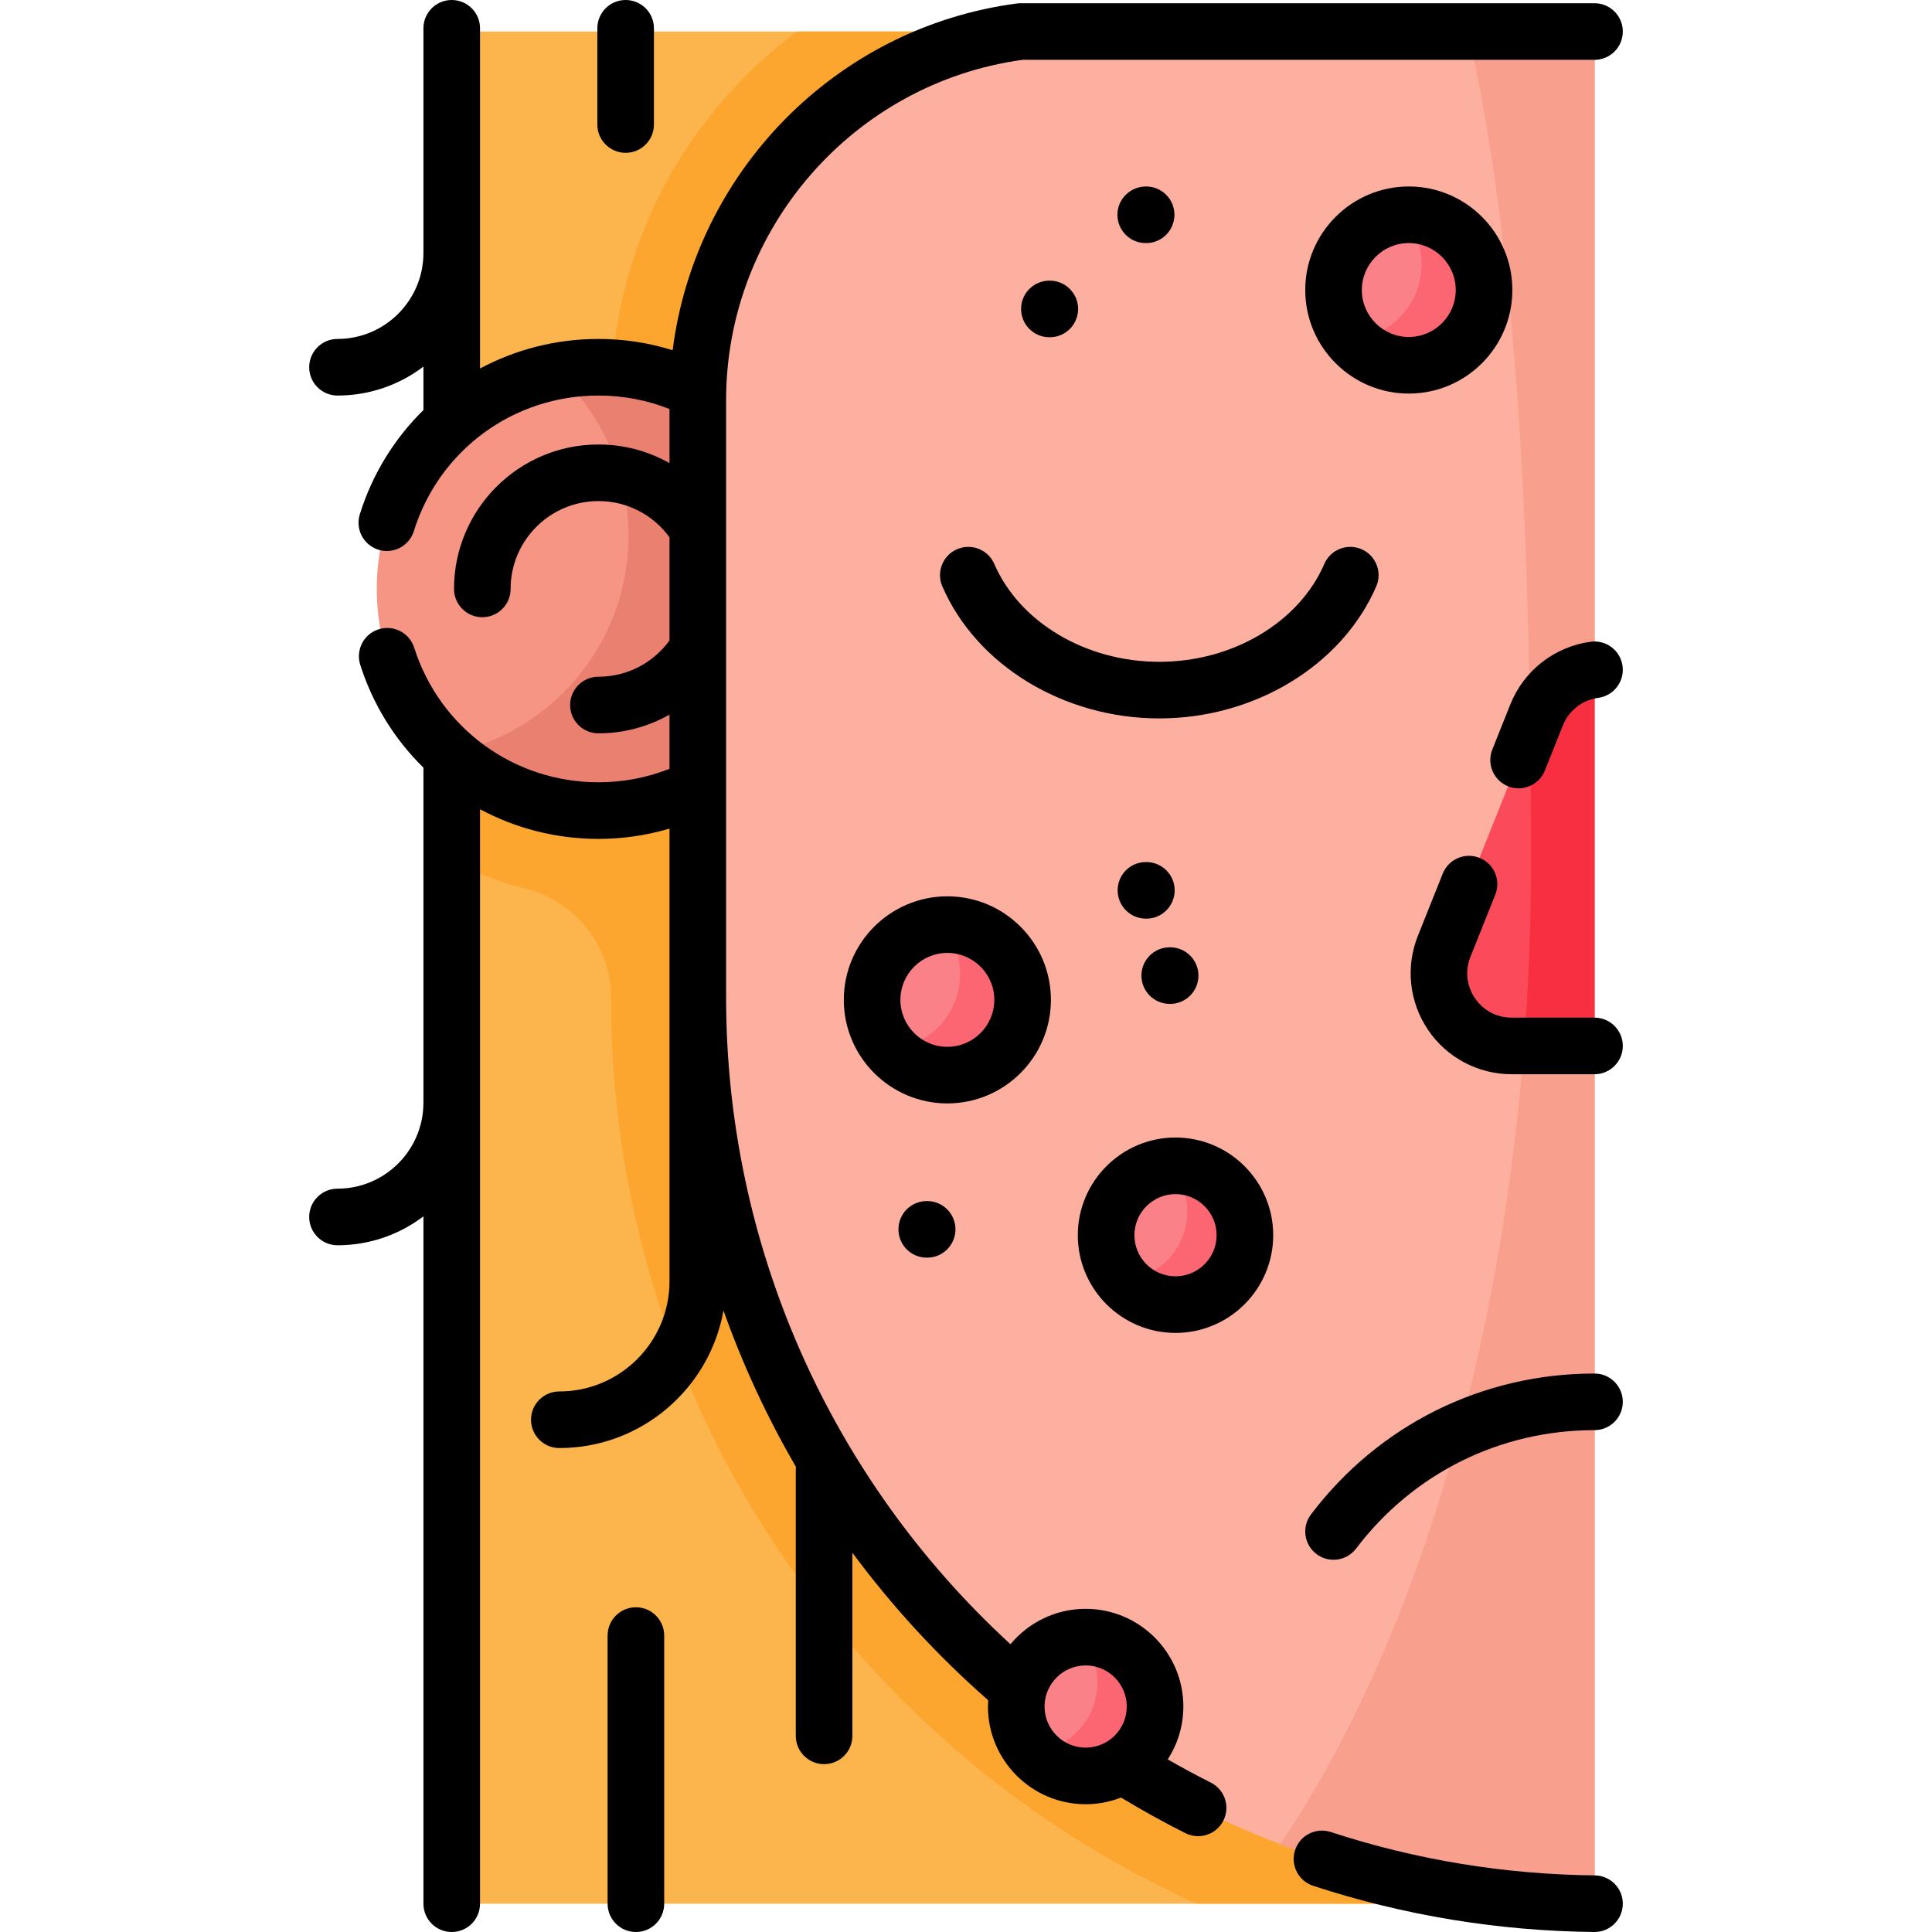 <svg id="Layer_1" enable-background="new 0 0 512 512" height="512" viewBox="0 0 512 512" width="512" xmlns="http://www.w3.org/2000/svg"><g><g><g><g><path d="m119.712 8.356h302.85v496.144h-302.85z" fill="#fcb44d"/><path d="m211.254 8.356c-29.905 22.156-49.331 57.697-49.331 97.694v50.02h-42.21v71.89c5.478 2.973 11.333 5.339 17.471 7.006.02.005.049.012.088.019 14.212 2.721 24.651 14.873 24.651 29.343v.021c0 69.81 27.05 135.57 76.17 185.17 23.15 23.37 49.93 41.87 79.08 54.98h105.387v-496.143z" fill="#fca62f"/><g><g><g><circle cx="158.59" cy="156.069" fill="#f69583" r="58.746"/><path d="m217.332 156.07c0 32.44-26.3 58.74-58.74 58.74-15.18 0-29.01-5.75-39.43-15.2 27.02-5.27 47.41-29.08 47.41-57.64 0-17.27-7.45-32.8-19.32-43.55 3.67-.72 7.46-1.1 11.34-1.1 32.44 0 58.74 26.3 58.74 58.75z" fill="#ea806f"/></g></g><g><path d="m270.473 8.356c-48.263 6.359-85.551 47.654-85.551 97.692v158.3c0 131.799 106.162 238.784 237.637 240.152v-496.144z" fill="#fdb0a0"/><path d="m389.021 8.356c13.237 58.189 16.721 135.289 16.721 219.874 0 106.14-26.05 200.5-66.45 260.5 25.9 9.91 53.96 15.47 83.27 15.77v-496.144z" fill="#f89f8e"/></g><g><path d="m422.56 177.5c-6.825.909-12.731 5.417-15.333 11.932l-24.51 61.356c-5.051 12.645 4.262 26.395 17.879 26.395h21.964z" fill="#fb4a59"/><path d="m422.562 177.5v99.68h-18.69c1.23-15.97 1.87-32.31 1.87-48.95 0-11.67-.07-23.19-.22-34.54l1.7-4.26c2.61-6.51 8.51-11.02 15.34-11.93z" fill="#f82f40"/></g></g><g><circle cx="251.061" cy="264.976" fill="#fb8189" r="19.943"/><path d="m271.008 264.977c0 11.01-8.93 19.94-19.95 19.94-6 0-11.39-2.66-15.05-6.86 10.3-.77 18.43-9.38 18.43-19.89 0-5-1.84-9.57-4.88-13.07.5-.04 1-.06 1.5-.06 11.02 0 19.95 8.92 19.95 19.94z" fill="#fb6672"/></g><g><circle cx="373.345" cy="76.86" fill="#fb8189" r="19.943"/><path d="m393.292 76.861c0 11.01-8.93 19.94-19.95 19.94-6 0-11.39-2.66-15.05-6.86 10.3-.77 18.43-9.38 18.43-19.89 0-5-1.84-9.57-4.88-13.07.5-.04 1-.06 1.5-.06 11.02 0 19.95 8.92 19.95 19.94z" fill="#fb6672"/></g><g><circle cx="311.521" cy="327.345" fill="#fb8189" r="18.391"/><path d="m329.916 327.347c0 10.153-8.235 18.388-18.397 18.388-5.533 0-10.503-2.453-13.878-6.326 9.498-.71 16.995-8.65 16.995-18.342 0-4.611-1.697-8.825-4.5-12.053.461-.037.922-.055 1.383-.055 10.162 0 18.397 8.226 18.397 18.388z" fill="#fb6672"/></g></g></g><g><circle cx="287.709" cy="452.248" fill="#fb8189" r="18.391"/><path d="m306.104 452.249c0 10.153-8.235 18.388-18.397 18.388-5.533 0-10.503-2.453-13.878-6.326 9.498-.71 16.995-8.65 16.995-18.342 0-4.611-1.697-8.825-4.5-12.053.461-.037.922-.055 1.383-.055 10.162 0 18.397 8.226 18.397 18.388z" fill="#fb6672"/></g></g><g><path d="m364.722 155.41c1.648-3.8-.097-8.217-3.896-9.865-3.805-1.649-8.218.097-9.865 3.897-6.73 15.519-24.306 25.946-43.734 25.946-19.431 0-37.006-10.427-43.735-25.946-1.648-3.8-6.065-5.545-9.864-3.897-3.801 1.648-5.545 6.064-3.897 9.865 9.071 20.921 32.178 34.978 57.497 34.978 25.315 0 48.421-14.057 57.494-34.978z"/><path d="m422.56 269.682h-21.964c-3.962 0-7.509-1.881-9.73-5.162-2.223-3.28-2.653-7.271-1.184-10.951l6.585-16.485c1.536-3.847-.336-8.21-4.183-9.747-3.846-1.536-8.211.335-9.747 4.183l-6.585 16.485c-3.297 8.251-2.29 17.57 2.693 24.927s13.264 11.75 22.15 11.75h21.964c4.143 0 7.5-3.358 7.5-7.5s-3.356-7.5-7.499-7.5z"/><path d="m399.659 208.377c.912.365 1.854.537 2.78.537 2.978 0 5.795-1.786 6.967-4.72l4.786-11.98c1.57-3.93 5.156-6.72 9.358-7.279 4.105-.547 6.991-4.319 6.444-8.425-.548-4.106-4.321-6.988-8.425-6.444-9.565 1.274-17.73 7.629-21.308 16.584l-4.786 11.98c-1.536 3.846.337 8.21 4.184 9.747z"/><path d="m422.56 364.001c-29.759 0-57.144 13.605-75.134 37.328-2.503 3.3-1.856 8.005 1.443 10.508 1.355 1.028 2.947 1.524 4.526 1.524 2.267 0 4.507-1.023 5.981-2.969 15.13-19.949 38.158-31.391 63.183-31.391 4.143 0 7.5-3.358 7.5-7.5s-3.356-7.5-7.499-7.5z"/><path d="m168.52 425.945c-4.143 0-7.5 3.358-7.5 7.5v71.055c0 4.142 3.357 7.5 7.5 7.5s7.5-3.358 7.5-7.5v-71.055c0-4.142-3.357-7.5-7.5-7.5z"/><path d="m165.801 40.5c4.143 0 7.5-3.358 7.5-7.5v-25.5c0-4.142-3.357-7.5-7.5-7.5s-7.5 3.358-7.5 7.5v25.5c0 4.142 3.358 7.5 7.5 7.5z"/><path d="m278.504 264.976c0-15.132-12.312-27.443-27.443-27.443-15.132 0-27.443 12.311-27.443 27.443s12.312 27.443 27.443 27.443c15.132 0 27.443-12.311 27.443-27.443zm-27.443 12.443c-6.861 0-12.443-5.582-12.443-12.443s5.582-12.443 12.443-12.443 12.443 5.582 12.443 12.443-5.582 12.443-12.443 12.443z"/><path d="m400.789 76.86c0-15.132-12.312-27.443-27.443-27.443s-27.443 12.311-27.443 27.443 12.312 27.443 27.443 27.443 27.443-12.311 27.443-27.443zm-39.887 0c0-6.861 5.582-12.443 12.443-12.443s12.443 5.582 12.443 12.443-5.582 12.443-12.443 12.443-12.443-5.582-12.443-12.443z"/><path d="m311.521 301.454c-14.276 0-25.891 11.615-25.891 25.891s11.614 25.891 25.891 25.891 25.892-11.615 25.892-25.891-11.616-25.891-25.892-25.891zm0 36.782c-6.005 0-10.891-4.886-10.891-10.891s4.886-10.891 10.891-10.891c6.006 0 10.892 4.886 10.892 10.891s-4.886 10.891-10.892 10.891z"/><path d="m245.741 318.293h-.114c-.012 0-.021 0-.033 0-4.127 0-7.481 3.337-7.499 7.468-.018 4.142 3.326 7.515 7.468 7.532h.114.033c4.127 0 7.481-3.337 7.499-7.468.017-4.142-3.327-7.514-7.468-7.532z"/><path d="m303.799 243.453c4.127 0 7.481-3.337 7.499-7.468.018-4.142-3.326-7.515-7.468-7.532h-.114c-4.187-.012-7.515 3.325-7.532 7.468-.018 4.142 3.326 7.515 7.468 7.532h.114z"/><path d="m309.956 266.043h.115.033c4.127 0 7.481-3.337 7.499-7.468.018-4.142-3.326-7.514-7.468-7.532h-.115c-.012 0-.022 0-.033 0-4.127 0-7.481 3.337-7.499 7.468-.017 4.142 3.327 7.514 7.468 7.532z"/><path d="m278.064 89.374h.115.033c4.127 0 7.481-3.337 7.499-7.468.018-4.142-3.326-7.514-7.468-7.532h-.115c-.012 0-.022 0-.033 0-4.127 0-7.481 3.337-7.499 7.468-.017 4.142 3.326 7.514 7.468 7.532z"/><path d="m303.708 64.421h.033c4.127 0 7.481-3.337 7.499-7.468.018-4.142-3.326-7.515-7.468-7.532h-.114c-4.129.023-7.515 3.325-7.532 7.468-.018 4.142 3.326 7.515 7.468 7.532z"/><path d="m320.87 472.401c-3.842-1.928-7.651-3.992-11.404-6.146 2.611-4.042 4.134-8.849 4.134-14.008 0-14.276-11.615-25.891-25.892-25.891-8.004 0-15.171 3.652-19.924 9.377-47.992-44.054-75.362-106.025-75.362-171.385v-158.3c0-45.357 33.735-84.045 78.553-90.192h151.585c4.143 0 7.5-3.358 7.5-7.5s-3.357-7.5-7.5-7.5h-152.087c-.327 0-.655.021-.979.064-48.06 6.332-85.292 44.758-91.235 91.894-6.329-1.971-12.91-2.99-19.668-2.99-11.27 0-21.976 2.803-31.379 7.837v-90.161c0-4.142-3.357-7.5-7.5-7.5s-7.5 3.358-7.5 7.5v59.551c0 12.557-10.216 22.772-22.772 22.772-4.143 0-7.5 3.358-7.5 7.5s3.357 7.5 7.5 7.5c8.547 0 16.436-2.857 22.772-7.661v11.514c-7.62 7.471-13.497 16.852-16.858 27.609-1.236 3.953.967 8.16 4.921 9.396.745.232 1.498.343 2.239.343 3.193 0 6.153-2.056 7.156-5.265 6.719-21.495 26.379-35.938 48.921-35.938 6.533 0 12.853 1.205 18.832 3.575v14.33c-5.641-3.187-12.088-4.933-18.832-4.933-21.104 0-38.273 17.169-38.273 38.274 0 4.142 3.357 7.5 7.5 7.5s7.5-3.358 7.5-7.5c0-12.833 10.44-23.274 23.273-23.274 7.524 0 14.451 3.56 18.832 9.597v27.343c-4.384 6.033-11.338 9.607-18.832 9.607-4.143 0-7.5 3.358-7.5 7.5s3.357 7.5 7.5 7.5c6.724 0 13.178-1.759 18.832-4.956v13.285 1.068c-5.979 2.369-12.299 3.574-18.832 3.574-22.407 0-42.03-14.336-48.83-35.672-1.257-3.946-5.469-6.125-9.423-4.869-3.946 1.258-6.126 5.477-4.868 9.423 3.377 10.598 9.208 19.852 16.742 27.241v3.259 85.541c0 12.557-10.216 22.773-22.772 22.773-4.143 0-7.5 3.358-7.5 7.5s3.357 7.5 7.5 7.5c8.547 0 16.436-2.857 22.772-7.661v182.154c0 4.142 3.357 7.5 7.5 7.5s7.5-3.358 7.5-7.5v-290.041c9.41 5.044 20.119 7.856 31.379 7.856 6.461 0 12.76-.929 18.832-2.731v119.966c0 16.1-13.098 29.197-29.197 29.197-4.143 0-7.5 3.358-7.5 7.5s3.357 7.5 7.5 7.5c21.725 0 39.826-15.76 43.503-36.445 5.108 14.37 11.535 28.234 19.202 41.424-.026.256-.041.515-.041.778v70.515c0 4.142 3.357 7.5 7.5 7.5s7.5-3.358 7.5-7.5v-48.539c10.466 14.155 22.502 27.275 35.988 39.099-.035.552-.06 1.107-.06 1.668 0 14.276 11.614 25.891 25.891 25.891 3.308 0 6.471-.631 9.382-1.767 5.556 3.36 11.271 6.535 17.051 9.436 1.08.542 2.228.798 3.358.798 2.747 0 5.393-1.515 6.709-4.137 1.858-3.701.363-8.209-3.339-10.067zm-44.052-20.153c0-6.005 4.886-10.891 10.891-10.891 6.006 0 10.892 4.886 10.892 10.891s-4.886 10.891-10.892 10.891c-6.005 0-10.891-4.886-10.891-10.891z"/><path d="m422.638 497c-23.881-.249-47.422-4.116-69.97-11.496-3.944-1.29-8.173.859-9.461 4.795-1.288 3.937.858 8.172 4.795 9.461 24.006 7.857 49.064 11.975 74.479 12.239h.08c4.105 0 7.455-3.307 7.498-7.422.044-4.141-3.279-7.534-7.421-7.577z"/></g></g></svg>